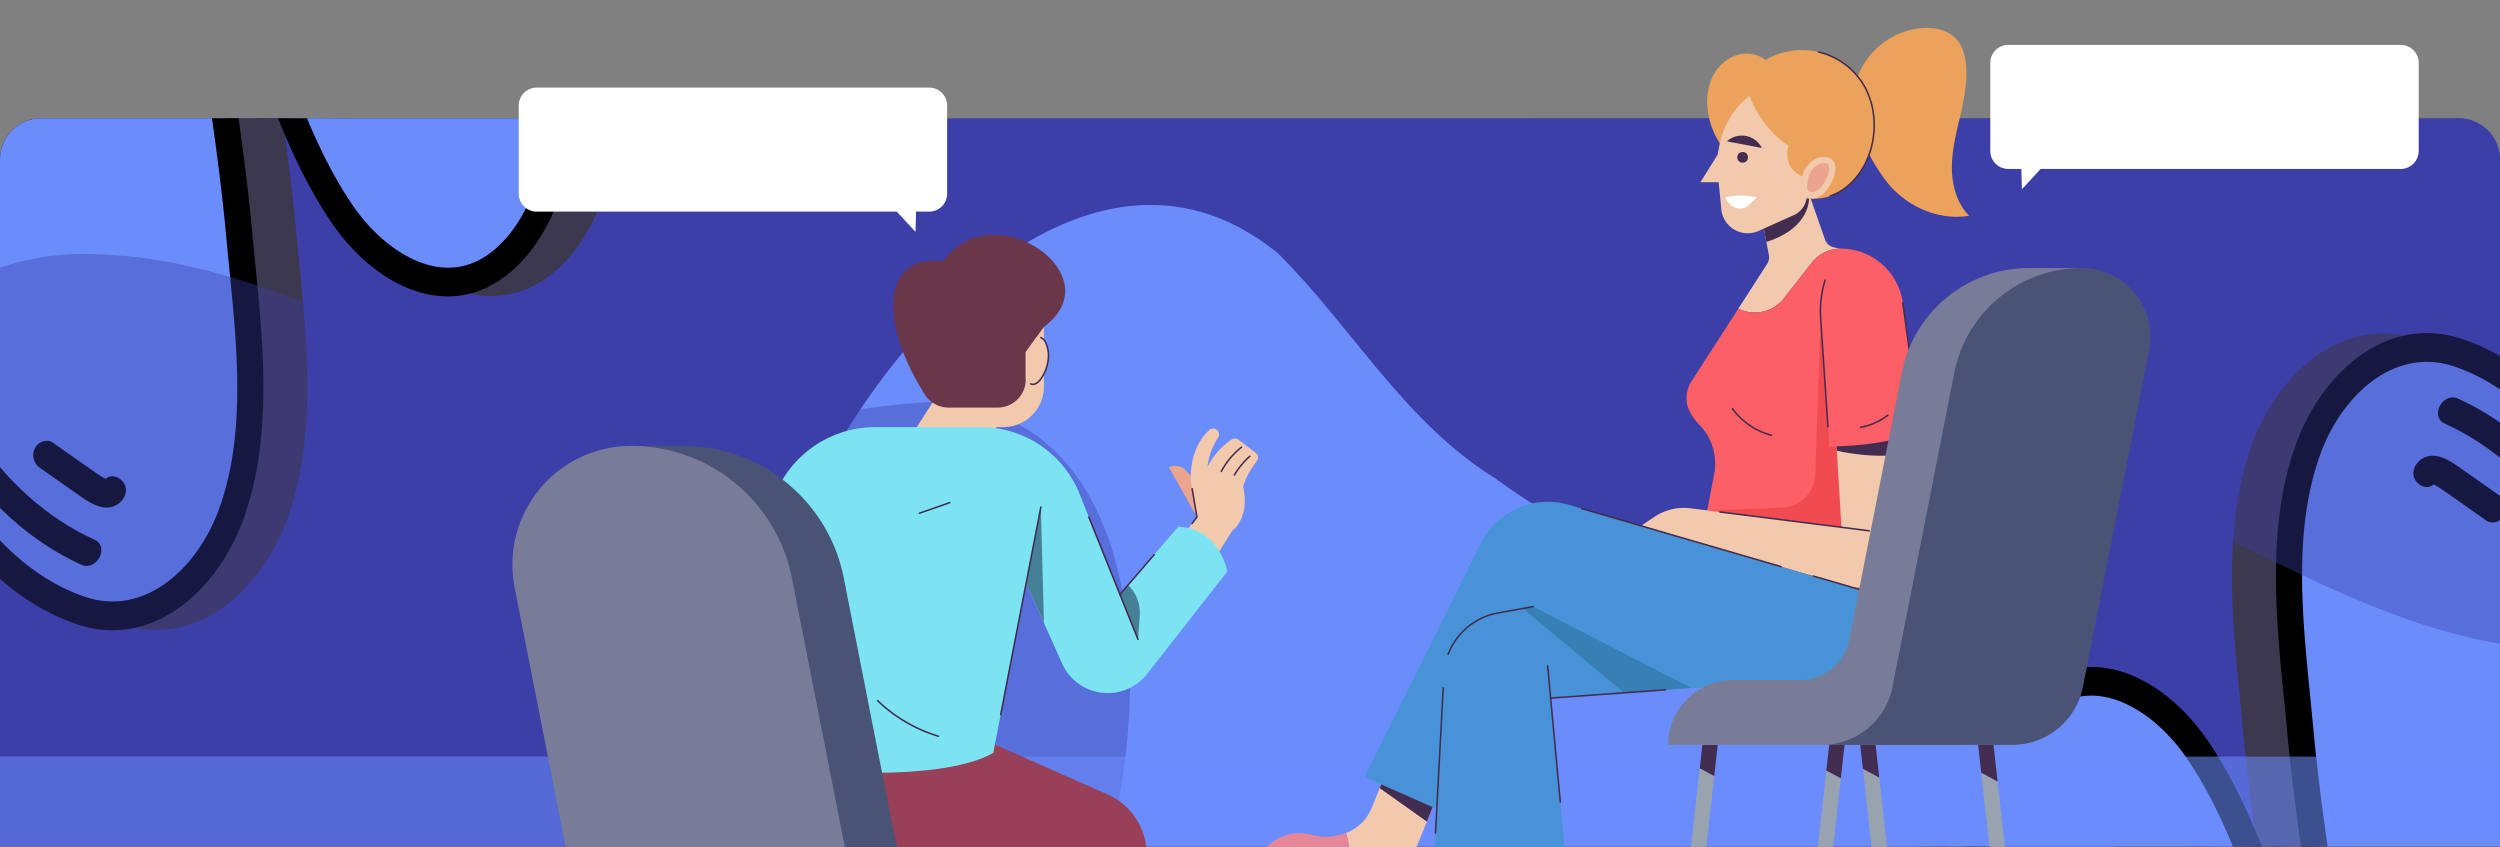 <svg xmlns="http://www.w3.org/2000/svg" xmlns:xlink="http://www.w3.org/1999/xlink" width="1030" height="349" viewBox="0 0 1030 349">
  <rect x="0" y="0" width="1030" height="349" fill="#808080" stroke="none"/>
  <defs>
    <clipPath id="clip-path">
      <path id="Rectángulo_45636" data-name="Rectángulo 45636" d="M17,0h996a17,17,0,0,1,17,17V300a0,0,0,0,1,0,0H0a0,0,0,0,1,0,0V17A17,17,0,0,1,17,0Z" transform="translate(285 2147.719)" fill="#3c3fa7"/>
    </clipPath>
    <clipPath id="clip-path-2">
      <rect id="Rectángulo_45697" data-name="Rectángulo 45697" width="1030" height="349" transform="translate(285 2005)" fill="#fff" stroke="#707070" stroke-width="1"/>
    </clipPath>
  </defs>
  <g id="Grupo_177624" data-name="Grupo 177624" transform="translate(-285 -2138)">
    <path id="Rectángulo_45312" data-name="Rectángulo 45312" d="M17,0h996a17,17,0,0,1,17,17V300a0,0,0,0,1,0,0H0a0,0,0,0,1,0,0V17A17,17,0,0,1,17,0Z" transform="translate(285 2186.719)" fill="#3c3fa7"/>
    <g id="Enmascarar_grupo_307" data-name="Enmascarar grupo 307" transform="translate(0 39)" clip-path="url(#clip-path)">
      <g id="Grupo_175487" data-name="Grupo 175487" transform="translate(44.874 2102.86) rotate(-45)">
        <g id="Grupo_162315" data-name="Grupo 162315" transform="translate(12.928 12.719)" style="mix-blend-mode: overlay;isolation: isolate">
          <path id="Trazado_143614" data-name="Trazado 143614" d="M381.065,193.9c-28.706,28.879-58.284,56.782-88.382,84.238,13.755-28.387,28.464-56.374,41.6-85.025,14.888-32.481,32.484-76.637,17.012-109.336-35.257-74.533-136.371,4.587-174.067,44.549-4.014,4.26-7.865,8.692-11.76,13.076,14.244-31.557,27.243-63.91,25.687-97.256-2.139-45.85-44.513-55-82.378-31.983C68.116,36.875,34.5,78.018,6.309,115.281c-23.948,31.649,26.4,58.553,50.15,27.35A456.4,456.4,0,0,1,98.777,94.517q-3.466,5.925-7,11.83C76.2,132.378,60.795,158.5,47.831,185.752c-24.822,52.17-61.317,124.491-35.386,177.071,13.07,26.5,46.444,27.776,72.159,15.625,34.567-16.334,59.516-50.127,83.4-78.849,24.926-29.989,47.117-61.644,70.344-92.813,9.7-13.024,19.41-26.228,30.4-38.3.252-.28.514-.538.765-.812l-.3.825c-6.606,18.035-14.838,35.425-23.169,52.864-15.5,32.446-35.147,66.745-41.852,101.6-5.927,30.82,5.128,64.582,42.636,60.71,35.261-3.639,64.939-38.229,89.447-61.534,29.678-28.227,58.872-56.965,88.071-85.675C454.828,206.49,411.218,163.573,381.065,193.9Z" transform="translate(5.763 5.624)" fill="#3c384f"/>
          <path id="Trazado_143615" data-name="Trazado 143615" d="M248.989,395.17c-13.8.609-25.3-3.645-33.416-12.405-11.277-12.178-15.469-32.638-11.219-54.73,5.541-28.8,19.447-56.772,32.891-83.812,3.22-6.477,6.409-12.89,9.436-19.23,2.87-6.013,5.889-12.33,8.9-18.859q-2.65,3.536-5.248,7.031l-1.719,2.311q-9.053,12.144-17.954,24.349c-16.73,22.806-34.03,46.393-52.6,68.73-2.712,3.262-5.439,6.591-8.2,9.956-21.312,26.021-45.465,55.511-77.4,70.6-28.469,13.438-64.886,11.633-79.416-17.842-26.115-52.947,7.829-124.059,32.617-175.98l2.813-5.9c7.293-15.338,15.373-30.352,23.9-45.318q-2.894,3.631-5.687,7.308C52,170.658,27.766,171.447,12.807,161.062c-12.371-8.589-18.78-25.289-5.2-43.24,30.1-39.778,63.563-80,104.264-104.738C134.461-.642,158.651-3.776,176.6,4.7c15.8,7.464,25.046,23.2,26.029,44.326,1.154,24.772-5.368,48.819-14.292,71.88,30.535-29.447,86.463-71.764,129.626-67.63,19.827,1.909,34.737,13.148,44.315,33.4,15.758,33.3.222,76.314-17.055,113.992-8.223,17.939-17.185,35.865-25.853,53.207l-3.068,6.134c24.5-22.756,46.453-43.916,66.639-64.219v.006c9.98-10.046,22.269-14.117,34.571-11.483a36.9,36.9,0,0,1,27.79,27.121c2.855,12.224-1.17,24.466-11.342,34.464l-3.321,3.261c-27.646,27.185-56.231,55.3-84.827,82.485-3.524,3.354-7.149,6.936-10.888,10.629-22.239,21.957-49.914,49.289-82.237,52.624C251.436,395.028,250.2,395.116,248.989,395.17Zm26.5-227.228a5.127,5.127,0,0,1,2.727.6,5.016,5.016,0,0,1,2.405,6.251l-.3.831c-6.924,18.912-15.67,37.226-23.386,53.384-3.058,6.4-6.278,12.873-9.523,19.4-13.082,26.319-26.613,53.531-31.849,80.753-3.553,18.483-.2,35.972,8.748,45.637,6.637,7.168,16.108,10.127,28.184,8.922,27.985-2.892,52.808-27.4,74.709-49.027,3.8-3.747,7.483-7.387,11.06-10.794,28.519-27.117,57.069-55.188,84.678-82.338l3.315-3.26c9-8.843,9.262-17.631,7.906-23.447a26.945,26.945,0,0,0-20.01-19.555c-5.832-1.255-14.617-.879-23.411,7.972v.006c-26.078,26.226-55.063,53.851-88.619,84.45a5.86,5.86,0,0,1-7.2.743,5.256,5.256,0,0,1-1.587-6.746c5.2-10.731,10.534-21.4,15.871-32.071,8.619-17.25,17.536-35.085,25.671-52.835,16.186-35.294,30.855-75.332,16.968-104.679-8.071-17.074-19.846-26.127-36-27.677-40.239-3.86-99.108,41.6-128.836,73.118-3.171,3.355-6.234,6.828-9.3,10.3l-2.32,2.628a5.967,5.967,0,0,1-7.347,1.439,5.216,5.216,0,0,1-1.988-6.8c13.562-30.059,26.679-62.126,25.166-94.623-.813-17.411-7.828-29.726-20.286-35.612-14.531-6.864-34.611-4.024-53.718,7.584C78.374,46.118,45.875,85.24,16.544,124c-9.265,12.249-4.335,22.337,3.374,27.688,10.44,7.241,27.25,7.407,37.854-6.531a465.334,465.334,0,0,1,42.911-48.795,5.877,5.877,0,0,1,7.475-.867,5.323,5.323,0,0,1,1.274,7.119q-3.484,5.951-7.035,11.882c-15.769,26.359-30.981,52.229-43.662,78.883l-2.82,5.916C32.132,249.113-.431,317.341,23.394,365.651c11.573,23.467,41.408,24.492,64.9,13.4,29.312-13.845,51.491-40.923,72.936-67.113,2.774-3.382,5.525-6.741,8.261-10.026,18.318-22.041,35.5-45.466,52.118-68.121q8.962-12.224,18.009-24.425l1.719-2.305c9.111-12.237,18.53-24.885,29.08-36.479l.532-.567A6.878,6.878,0,0,1,275.493,167.941Zm111.349,31.59.051,0Z" transform="translate(-0.008 -0.009)" fill="#3c384f"/>
          <path id="Trazado_143616" data-name="Trazado 143616" d="M27.611,3.054C4.748,45.532-9.286,94.767,7.166,138.613c2.429,6.485,13.589,3.108,11.125-3.471C2.851,93.974,15.7,48.236,37.2,8.282,40.752,1.7,31.174-3.567,27.611,3.054Z" transform="translate(24.531 216.659)" fill="#3c384f"/>
          <path id="Trazado_143617" data-name="Trazado 143617" d="M16.413,29.871c-.1-.007-.186-.031-.277-.044-.146-.3-.274-.621-.321-.708l-.027-.032c-.009-.044.006-.011-.008-.078-.623-2.476-1.034-4.99-1.478-7.518q-1.535-8.8-3.075-17.591C10.73,1.053,7.242-.731,4.392.291A6.305,6.305,0,0,0,.1,7.37q1.739,9.946,3.484,19.9c.965,5.519,2.581,12.746,9.315,13.563,2.909.353,6.316-1.035,7.188-4.232C20.832,33.86,19.537,30.249,16.413,29.871Z" transform="translate(47.734 307.531)" fill="#3c384f"/>
          <path id="Trazado_143618" data-name="Trazado 143618" d="M22.5.6C16.177-2.517,9.98,7.423,16.309,10.544,25.049,14.852,27.35,24.306,27.282,33.7c-.068,10.662-1.78,21.692-4.013,32.287A229.062,229.062,0,0,1,.781,127.14c-3.544,6.592,6.029,11.849,9.591,5.228A240.07,240.07,0,0,0,35.684,60.394C39.275,40.05,43.782,11.091,22.5.6Z" transform="translate(303.364 86.336)" fill="#3c384f"/>
        </g>
        <g id="Grupo_162318" data-name="Grupo 162318" transform="translate(0.008 0.009)">
          <g id="Grupo_162317" data-name="Grupo 162317" transform="translate(0)">
            <g id="Grupo_162316" data-name="Grupo 162316">
              <path id="Trazado_143619" data-name="Trazado 143619" d="M381.07,193.9c-28.706,28.879-58.284,56.782-88.387,84.233,13.754-28.382,28.47-56.374,41.6-85.02,14.888-32.481,32.479-76.636,17.012-109.335-35.257-74.533-136.37,4.581-174.067,44.549-4.02,4.255-7.865,8.687-11.76,13.076,14.238-31.556,27.237-63.909,25.687-97.256-2.139-45.85-44.513-55-82.378-31.988C68.116,36.877,34.508,78.019,6.309,115.282c-23.948,31.649,26.4,58.553,50.156,27.349A456.985,456.985,0,0,1,98.777,94.513q-3.466,5.925-6.994,11.835C76.205,132.379,60.8,158.5,47.836,185.748,23.008,237.923-13.481,310.239,12.45,362.825c13.07,26.5,46.439,27.777,72.159,15.625,34.567-16.334,59.516-50.127,83.4-78.848,24.926-29.989,47.111-61.644,70.338-92.813,9.71-13.025,19.416-26.229,30.4-38.3.251-.274.519-.532.77-.812l-.3.831c-6.606,18.035-14.844,35.425-23.169,52.864-15.5,32.441-35.147,66.74-41.852,101.6-5.933,30.82,5.128,64.582,42.636,60.71,35.255-3.639,64.934-38.228,89.441-61.534,29.684-28.227,58.878-56.971,88.077-85.681C454.827,206.492,411.218,163.575,381.07,193.9Z" transform="translate(5.758 5.623)" fill="#6b8dfc"/>
              <path id="Trazado_143620" data-name="Trazado 143620" d="M248.983,395.164c-13.8.609-25.3-3.639-33.41-12.4-11.277-12.178-15.469-32.637-11.219-54.736,5.535-28.8,19.441-56.766,32.891-83.812,3.214-6.476,6.4-12.884,9.435-19.224,2.869-6.013,5.889-12.33,8.9-18.859-1.767,2.352-3.516,4.7-5.248,7.031l-1.719,2.3c-6.035,8.1-12,16.229-17.96,24.35-16.725,22.811-34.025,46.4-52.595,68.73q-4.069,4.9-8.2,9.962c-21.312,26.015-45.465,55.505-77.4,70.6-28.475,13.438-64.886,11.628-79.416-17.848-26.115-52.942,7.829-124.053,32.611-175.98l2.819-5.9c7.293-15.338,15.373-30.352,23.9-45.318q-2.885,3.63-5.687,7.3c-14.678,19.293-38.917,20.082-53.875,9.7-12.371-8.589-18.78-25.289-5.2-43.24,30.1-39.778,63.563-80,104.258-104.743C134.461-.642,158.645-3.776,176.6,4.7c15.8,7.464,25.041,23.2,26.029,44.32,1.154,24.772-5.368,48.825-14.3,71.88,30.54-29.441,86.463-71.759,129.625-67.625,19.827,1.909,34.742,13.147,44.321,33.4,15.752,33.3.216,76.309-17.055,113.992-8.223,17.933-17.185,35.864-25.853,53.2L316.3,260c24.5-22.751,46.453-43.91,66.639-64.214h0c9.98-10.046,22.269-14.111,34.571-11.478a36.88,36.88,0,0,1,27.784,27.121c2.86,12.224-1.164,24.46-11.336,34.458l-3.321,3.266c-27.646,27.185-56.231,55.291-84.827,82.485-3.524,3.354-7.149,6.936-10.894,10.629-22.234,21.956-49.909,49.289-82.232,52.624C251.43,395.023,250.2,395.111,248.983,395.164Zm26.5-227.228a5.118,5.118,0,0,1,2.726.608,5.01,5.01,0,0,1,2.411,6.251l-.3.831c-6.923,18.906-15.67,37.226-23.386,53.383-3.057,6.4-6.277,12.868-9.523,19.4-13.087,26.319-26.618,53.532-31.855,80.748-3.553,18.483-.2,35.972,8.753,45.642,6.632,7.162,16.108,10.127,28.184,8.922,27.985-2.892,52.808-27.4,74.7-49.027,3.8-3.752,7.488-7.393,11.066-10.794,28.519-27.117,57.068-55.188,84.678-82.338l3.315-3.266c8.993-8.837,9.261-17.626,7.9-23.447a26.929,26.929,0,0,0-20.01-19.55c-5.827-1.255-14.611-.879-23.405,7.972h0c-26.078,26.226-55.063,53.851-88.619,84.456a5.861,5.861,0,0,1-7.2.743,5.25,5.25,0,0,1-1.587-6.746c5.2-10.731,10.534-21.4,15.866-32.076,8.624-17.245,17.536-35.079,25.677-52.829,16.181-35.294,30.855-75.332,16.968-104.685-8.076-17.068-19.852-26.121-36-27.677-40.239-3.854-99.113,41.6-128.842,73.118-3.166,3.36-6.229,6.833-9.3,10.3l-2.326,2.634a5.958,5.958,0,0,1-7.341,1.438,5.222,5.222,0,0,1-1.993-6.807c13.568-30.054,26.685-62.126,25.171-94.618C190.412,33.111,183.4,20.8,170.939,14.91c-14.536-6.858-34.611-4.018-53.718,7.59C78.368,46.113,45.875,85.24,16.544,124c-9.271,12.249-4.335,22.332,3.374,27.682,10.44,7.247,27.25,7.412,37.854-6.526a464.179,464.179,0,0,1,42.911-48.795,5.87,5.87,0,0,1,7.469-.867,5.312,5.312,0,0,1,1.274,7.113q-3.484,5.959-7.03,11.887c-15.774,26.359-30.981,52.228-43.668,78.883L55.91,199.3C32.132,249.113-.431,317.341,23.394,365.645c11.573,23.473,41.408,24.5,64.9,13.408,29.312-13.845,51.491-40.929,72.936-67.113q4.162-5.082,8.255-10.031c18.323-22.036,35.5-45.46,52.123-68.116q8.963-12.225,18.009-24.43l1.719-2.3c9.111-12.237,18.531-24.89,29.075-36.479l.537-.567A6.872,6.872,0,0,1,275.488,167.936Zm111.349,31.6.057,0Z" transform="translate(-0.008 -0.009)"/>
            </g>
            <path id="Trazado_143621" data-name="Trazado 143621" d="M27.614,3.055C4.746,45.533-9.283,94.762,7.163,138.615c2.435,6.479,13.595,3.108,11.13-3.471C2.848,93.97,15.7,48.237,37.206,8.283,40.75,1.692,31.177-3.566,27.614,3.055Z" transform="translate(24.528 216.658)"/>
            <path id="Trazado_143622" data-name="Trazado 143622" d="M16.413,29.871c-.1-.007-.186-.031-.277-.044-.146-.3-.279-.621-.327-.708l-.021-.033c-.009-.044.006-.017-.008-.084-.623-2.471-1.039-4.989-1.478-7.513Q12.76,12.695,11.228,3.9C10.73,1.053,7.242-.731,4.386.291A6.3,6.3,0,0,0,.1,7.369L3.576,27.262c.97,5.524,2.586,12.751,9.32,13.569,2.909.348,6.316-1.035,7.188-4.232C20.832,33.86,19.532,30.249,16.413,29.871Z" transform="translate(47.734 307.531)"/>
            <path id="Trazado_143623" data-name="Trazado 143623" d="M22.5.6c-6.318-3.115-12.521,6.825-6.186,9.946C25.05,14.852,27.346,24.306,27.284,33.69c-.068,10.662-1.78,21.7-4.013,32.293A229.064,229.064,0,0,1,.783,127.14c-3.55,6.592,6.029,11.849,9.591,5.228A240.32,240.32,0,0,0,35.686,60.394C39.277,40.044,43.784,11.085,22.5.6Z" transform="translate(303.362 86.336)"/>
          </g>
        </g>
      </g>
      <g id="Grupo_175488" data-name="Grupo 175488" transform="translate(1571.336 2492.029) rotate(135)">
        <g id="Grupo_162315-2" data-name="Grupo 162315" transform="translate(12.928 12.719)" style="mix-blend-mode: overlay;isolation: isolate">
          <path id="Trazado_143614-2" data-name="Trazado 143614" d="M381.065,193.9c-28.706,28.879-58.284,56.782-88.382,84.238,13.755-28.387,28.464-56.374,41.6-85.025,14.888-32.481,32.484-76.637,17.012-109.336-35.257-74.533-136.371,4.587-174.067,44.549-4.014,4.26-7.865,8.692-11.76,13.076,14.244-31.557,27.243-63.91,25.687-97.256-2.139-45.85-44.513-55-82.378-31.983C68.116,36.875,34.5,78.018,6.309,115.281c-23.948,31.649,26.4,58.553,50.15,27.35A456.4,456.4,0,0,1,98.777,94.517q-3.466,5.925-7,11.83C76.2,132.378,60.795,158.5,47.831,185.752c-24.822,52.17-61.317,124.491-35.386,177.071,13.07,26.5,46.444,27.776,72.159,15.625,34.567-16.334,59.516-50.127,83.4-78.849,24.926-29.989,47.117-61.644,70.344-92.813,9.7-13.024,19.41-26.228,30.4-38.3.252-.28.514-.538.765-.812l-.3.825c-6.606,18.035-14.838,35.425-23.169,52.864-15.5,32.446-35.147,66.745-41.852,101.6-5.927,30.82,5.128,64.582,42.636,60.71,35.261-3.639,64.939-38.229,89.447-61.534,29.678-28.227,58.872-56.965,88.071-85.675C454.828,206.49,411.218,163.573,381.065,193.9Z" transform="translate(5.763 5.624)" fill="#3c384f"/>
          <path id="Trazado_143615-2" data-name="Trazado 143615" d="M248.989,395.17c-13.8.609-25.3-3.645-33.416-12.405-11.277-12.178-15.469-32.638-11.219-54.73,5.541-28.8,19.447-56.772,32.891-83.812,3.22-6.477,6.409-12.89,9.436-19.23,2.87-6.013,5.889-12.33,8.9-18.859q-2.65,3.536-5.248,7.031l-1.719,2.311q-9.053,12.144-17.954,24.349c-16.73,22.806-34.03,46.393-52.6,68.73-2.712,3.262-5.439,6.591-8.2,9.956-21.312,26.021-45.465,55.511-77.4,70.6-28.469,13.438-64.886,11.633-79.416-17.842-26.115-52.947,7.829-124.059,32.617-175.98l2.813-5.9c7.293-15.338,15.373-30.352,23.9-45.318q-2.894,3.631-5.687,7.308C52,170.658,27.766,171.447,12.807,161.062c-12.371-8.589-18.78-25.289-5.2-43.24,30.1-39.778,63.563-80,104.264-104.738C134.461-.642,158.651-3.776,176.6,4.7c15.8,7.464,25.046,23.2,26.029,44.326,1.154,24.772-5.368,48.819-14.292,71.88,30.535-29.447,86.463-71.764,129.626-67.63,19.827,1.909,34.737,13.148,44.315,33.4,15.758,33.3.222,76.314-17.055,113.992-8.223,17.939-17.185,35.865-25.853,53.207l-3.068,6.134c24.5-22.756,46.453-43.916,66.639-64.219v.006c9.98-10.046,22.269-14.117,34.571-11.483a36.9,36.9,0,0,1,27.79,27.121c2.855,12.224-1.17,24.466-11.342,34.464l-3.321,3.261c-27.646,27.185-56.231,55.3-84.827,82.485-3.524,3.354-7.149,6.936-10.888,10.629-22.239,21.957-49.914,49.289-82.237,52.624C251.436,395.028,250.2,395.116,248.989,395.17Zm26.5-227.228a5.127,5.127,0,0,1,2.727.6,5.016,5.016,0,0,1,2.405,6.251l-.3.831c-6.924,18.912-15.67,37.226-23.386,53.384-3.058,6.4-6.278,12.873-9.523,19.4-13.082,26.319-26.613,53.531-31.849,80.753-3.553,18.483-.2,35.972,8.748,45.637,6.637,7.168,16.108,10.127,28.184,8.922,27.985-2.892,52.808-27.4,74.709-49.027,3.8-3.747,7.483-7.387,11.06-10.794,28.519-27.117,57.069-55.188,84.678-82.338l3.315-3.26c9-8.843,9.262-17.631,7.906-23.447a26.945,26.945,0,0,0-20.01-19.555c-5.832-1.255-14.617-.879-23.411,7.972v.006c-26.078,26.226-55.063,53.851-88.619,84.45a5.86,5.86,0,0,1-7.2.743,5.256,5.256,0,0,1-1.587-6.746c5.2-10.731,10.534-21.4,15.871-32.071,8.619-17.25,17.536-35.085,25.671-52.835,16.186-35.294,30.855-75.332,16.968-104.679-8.071-17.074-19.846-26.127-36-27.677-40.239-3.86-99.108,41.6-128.836,73.118-3.171,3.355-6.234,6.828-9.3,10.3l-2.32,2.628a5.967,5.967,0,0,1-7.347,1.439,5.216,5.216,0,0,1-1.988-6.8c13.562-30.059,26.679-62.126,25.166-94.623-.813-17.411-7.828-29.726-20.286-35.612-14.531-6.864-34.611-4.024-53.718,7.584C78.374,46.118,45.875,85.24,16.544,124c-9.265,12.249-4.335,22.337,3.374,27.688,10.44,7.241,27.25,7.407,37.854-6.531a465.334,465.334,0,0,1,42.911-48.795,5.877,5.877,0,0,1,7.475-.867,5.323,5.323,0,0,1,1.274,7.119q-3.484,5.951-7.035,11.882c-15.769,26.359-30.981,52.229-43.662,78.883l-2.82,5.916C32.132,249.113-.431,317.341,23.394,365.651c11.573,23.467,41.408,24.492,64.9,13.4,29.312-13.845,51.491-40.923,72.936-67.113,2.774-3.382,5.525-6.741,8.261-10.026,18.318-22.041,35.5-45.466,52.118-68.121q8.962-12.224,18.009-24.425l1.719-2.305c9.111-12.237,18.53-24.885,29.08-36.479l.532-.567A6.878,6.878,0,0,1,275.493,167.941Zm111.349,31.59.051,0Z" transform="translate(-0.008 -0.009)" fill="#3c384f"/>
          <path id="Trazado_143616-2" data-name="Trazado 143616" d="M27.611,3.054C4.748,45.532-9.286,94.767,7.166,138.613c2.429,6.485,13.589,3.108,11.125-3.471C2.851,93.974,15.7,48.236,37.2,8.282,40.752,1.7,31.174-3.567,27.611,3.054Z" transform="translate(24.531 216.659)" fill="#3c384f"/>
          <path id="Trazado_143617-2" data-name="Trazado 143617" d="M16.413,29.871c-.1-.007-.186-.031-.277-.044-.146-.3-.274-.621-.321-.708l-.027-.032c-.009-.044.006-.011-.008-.078-.623-2.476-1.034-4.99-1.478-7.518q-1.535-8.8-3.075-17.591C10.73,1.053,7.242-.731,4.392.291A6.305,6.305,0,0,0,.1,7.37q1.739,9.946,3.484,19.9c.965,5.519,2.581,12.746,9.315,13.563,2.909.353,6.316-1.035,7.188-4.232C20.832,33.86,19.537,30.249,16.413,29.871Z" transform="translate(47.734 307.531)" fill="#3c384f"/>
          <path id="Trazado_143618-2" data-name="Trazado 143618" d="M22.5.6C16.177-2.517,9.98,7.423,16.309,10.544,25.049,14.852,27.35,24.306,27.282,33.7c-.068,10.662-1.78,21.692-4.013,32.287A229.062,229.062,0,0,1,.781,127.14c-3.544,6.592,6.029,11.849,9.591,5.228A240.07,240.07,0,0,0,35.684,60.394C39.275,40.05,43.782,11.091,22.5.6Z" transform="translate(303.364 86.336)" fill="#3c384f"/>
        </g>
        <g id="Grupo_162318-2" data-name="Grupo 162318" transform="translate(0.008 0.009)">
          <g id="Grupo_162317-2" data-name="Grupo 162317" transform="translate(0)">
            <g id="Grupo_162316-2" data-name="Grupo 162316">
              <path id="Trazado_143619-2" data-name="Trazado 143619" d="M381.07,193.9c-28.706,28.879-58.284,56.782-88.387,84.233,13.754-28.382,28.47-56.374,41.6-85.02,14.888-32.481,32.479-76.636,17.012-109.335-35.257-74.533-136.37,4.581-174.067,44.549-4.02,4.255-7.865,8.687-11.76,13.076,14.238-31.556,27.237-63.909,25.687-97.256-2.139-45.85-44.513-55-82.378-31.988C68.116,36.877,34.508,78.019,6.309,115.282c-23.948,31.649,26.4,58.553,50.156,27.349A456.985,456.985,0,0,1,98.777,94.513q-3.466,5.925-6.994,11.835C76.205,132.379,60.8,158.5,47.836,185.748,23.008,237.923-13.481,310.239,12.45,362.825c13.07,26.5,46.439,27.777,72.159,15.625,34.567-16.334,59.516-50.127,83.4-78.848,24.926-29.989,47.111-61.644,70.338-92.813,9.71-13.025,19.416-26.229,30.4-38.3.251-.274.519-.532.77-.812l-.3.831c-6.606,18.035-14.844,35.425-23.169,52.864-15.5,32.441-35.147,66.74-41.852,101.6-5.933,30.82,5.128,64.582,42.636,60.71,35.255-3.639,64.934-38.228,89.441-61.534,29.684-28.227,58.878-56.971,88.077-85.681C454.827,206.492,411.218,163.575,381.07,193.9Z" transform="translate(5.758 5.623)" fill="#6b8dfc"/>
              <path id="Trazado_143620-2" data-name="Trazado 143620" d="M248.983,395.164c-13.8.609-25.3-3.639-33.41-12.4-11.277-12.178-15.469-32.637-11.219-54.736,5.535-28.8,19.441-56.766,32.891-83.812,3.214-6.476,6.4-12.884,9.435-19.224,2.869-6.013,5.889-12.33,8.9-18.859-1.767,2.352-3.516,4.7-5.248,7.031l-1.719,2.3c-6.035,8.1-12,16.229-17.96,24.35-16.725,22.811-34.025,46.4-52.595,68.73q-4.069,4.9-8.2,9.962c-21.312,26.015-45.465,55.505-77.4,70.6-28.475,13.438-64.886,11.628-79.416-17.848-26.115-52.942,7.829-124.053,32.611-175.98l2.819-5.9c7.293-15.338,15.373-30.352,23.9-45.318q-2.885,3.63-5.687,7.3c-14.678,19.293-38.917,20.082-53.875,9.7-12.371-8.589-18.78-25.289-5.2-43.24,30.1-39.778,63.563-80,104.258-104.743C134.461-.642,158.645-3.776,176.6,4.7c15.8,7.464,25.041,23.2,26.029,44.32,1.154,24.772-5.368,48.825-14.3,71.88,30.54-29.441,86.463-71.759,129.625-67.625,19.827,1.909,34.742,13.147,44.321,33.4,15.752,33.3.216,76.309-17.055,113.992-8.223,17.933-17.185,35.864-25.853,53.2L316.3,260c24.5-22.751,46.453-43.91,66.639-64.214h0c9.98-10.046,22.269-14.111,34.571-11.478a36.88,36.88,0,0,1,27.784,27.121c2.86,12.224-1.164,24.46-11.336,34.458l-3.321,3.266c-27.646,27.185-56.231,55.291-84.827,82.485-3.524,3.354-7.149,6.936-10.894,10.629-22.234,21.956-49.909,49.289-82.232,52.624C251.43,395.023,250.2,395.111,248.983,395.164Zm26.5-227.228a5.118,5.118,0,0,1,2.726.608,5.01,5.01,0,0,1,2.411,6.251l-.3.831c-6.923,18.906-15.67,37.226-23.386,53.383-3.057,6.4-6.277,12.868-9.523,19.4-13.087,26.319-26.618,53.532-31.855,80.748-3.553,18.483-.2,35.972,8.753,45.642,6.632,7.162,16.108,10.127,28.184,8.922,27.985-2.892,52.808-27.4,74.7-49.027,3.8-3.752,7.488-7.393,11.066-10.794,28.519-27.117,57.068-55.188,84.678-82.338l3.315-3.266c8.993-8.837,9.261-17.626,7.9-23.447a26.929,26.929,0,0,0-20.01-19.55c-5.827-1.255-14.611-.879-23.405,7.972h0c-26.078,26.226-55.063,53.851-88.619,84.456a5.861,5.861,0,0,1-7.2.743,5.25,5.25,0,0,1-1.587-6.746c5.2-10.731,10.534-21.4,15.866-32.076,8.624-17.245,17.536-35.079,25.677-52.829,16.181-35.294,30.855-75.332,16.968-104.685-8.076-17.068-19.852-26.121-36-27.677-40.239-3.854-99.113,41.6-128.842,73.118-3.166,3.36-6.229,6.833-9.3,10.3l-2.326,2.634a5.958,5.958,0,0,1-7.341,1.438,5.222,5.222,0,0,1-1.993-6.807c13.568-30.054,26.685-62.126,25.171-94.618C190.412,33.111,183.4,20.8,170.939,14.91c-14.536-6.858-34.611-4.018-53.718,7.59C78.368,46.113,45.875,85.24,16.544,124c-9.271,12.249-4.335,22.332,3.374,27.682,10.44,7.247,27.25,7.412,37.854-6.526a464.179,464.179,0,0,1,42.911-48.795,5.87,5.87,0,0,1,7.469-.867,5.312,5.312,0,0,1,1.274,7.113q-3.484,5.959-7.03,11.887c-15.774,26.359-30.981,52.228-43.668,78.883L55.91,199.3C32.132,249.113-.431,317.341,23.394,365.645c11.573,23.473,41.408,24.5,64.9,13.408,29.312-13.845,51.491-40.929,72.936-67.113q4.162-5.082,8.255-10.031c18.323-22.036,35.5-45.46,52.123-68.116q8.963-12.225,18.009-24.43l1.719-2.3c9.111-12.237,18.531-24.89,29.075-36.479l.537-.567A6.872,6.872,0,0,1,275.488,167.936Zm111.349,31.6.057,0Z" transform="translate(-0.008 -0.009)"/>
            </g>
            <path id="Trazado_143621-2" data-name="Trazado 143621" d="M27.614,3.055C4.746,45.533-9.283,94.762,7.163,138.615c2.435,6.479,13.595,3.108,11.13-3.471C2.848,93.97,15.7,48.237,37.206,8.283,40.75,1.692,31.177-3.566,27.614,3.055Z" transform="translate(24.528 216.658)"/>
            <path id="Trazado_143622-2" data-name="Trazado 143622" d="M16.413,29.871c-.1-.007-.186-.031-.277-.044-.146-.3-.279-.621-.327-.708l-.021-.033c-.009-.044.006-.017-.008-.084-.623-2.471-1.039-4.989-1.478-7.513Q12.76,12.695,11.228,3.9C10.73,1.053,7.242-.731,4.386.291A6.3,6.3,0,0,0,.1,7.369L3.576,27.262c.97,5.524,2.586,12.751,9.32,13.569,2.909.348,6.316-1.035,7.188-4.232C20.832,33.86,19.532,30.249,16.413,29.871Z" transform="translate(47.734 307.531)"/>
            <path id="Trazado_143623-2" data-name="Trazado 143623" d="M22.5.6c-6.318-3.115-12.521,6.825-6.186,9.946C25.05,14.852,27.346,24.306,27.284,33.69c-.068,10.662-1.78,21.7-4.013,32.293A229.064,229.064,0,0,1,.783,127.14c-3.55,6.592,6.029,11.849,9.591,5.228A240.32,240.32,0,0,0,35.686,60.394C39.277,40.044,43.784,11.085,22.5.6Z" transform="translate(303.362 86.336)"/>
          </g>
        </g>
      </g>
      <g id="Grupo_175486" data-name="Grupo 175486" transform="translate(212.667 13.258)">
        <path id="Trazado_185125" data-name="Trazado 185125" d="M611.508,159.8C606.855,80.8,551.624,5.37,476.823.692,390.908-6.529,312.048,45.164,226.468,45.711c-43.639,4.1-84.565-14.228-127.092-20.148C3.324,21.695-11.311,145.539,6.6,225.365,82.15,601.7,616.739,550.495,611.508,159.8Z" transform="matrix(0.799, 0.602, -0.602, 0.799, 535.028, 2110.019)" fill="#6b8dfc"/>
        <path id="Trazado_185126" data-name="Trazado 185126" d="M.035,154.006C4.373,77.87,55.859,5.175,125.587.667c80.088-6.959,153.6,42.859,233.376,43.386,40.68,3.956,78.83-13.712,118.473-19.417,89.538-3.728,103.18,115.624,86.481,192.555C493.494,579.873-4.841,530.528.035,154.006Z" transform="translate(1243.283 2373.271) rotate(-171)" fill="#3c3fa7" opacity="0.388" style="mix-blend-mode: multiply;isolation: isolate"/>
        <path id="Trazado_185127" data-name="Trazado 185127" d="M.035,154.006C4.373,77.87,55.859,5.175,125.587.667c80.088-6.959,153.6,42.859,233.376,43.386,40.68,3.956,78.83-13.712,118.473-19.417,89.538-3.728,103.18,115.624,86.481,192.555C493.494,579.873-4.841,530.528.035,154.006Z" transform="matrix(0.995, 0.105, -0.105, 0.995, -14.178, 2176.616)" fill="#3c3fa7" opacity="0.388" style="mix-blend-mode: multiply;isolation: isolate"/>
      </g>
    </g>
    <rect id="Rectángulo_45314" data-name="Rectángulo 45314" width="1030" height="37" transform="translate(285 2449.719)" fill="#6b8dfc" opacity="0.563"/>
    <g id="Enmascarar_grupo_317" data-name="Enmascarar grupo 317" transform="translate(0 133)" clip-path="url(#clip-path-2)">
      <g id="Grupo_175774" data-name="Grupo 175774" transform="translate(306.409 1963.333)">
        <g id="Grupo_175737" data-name="Grupo 175737" transform="translate(189.691 138.397)">
          <g id="Grupo_175731" data-name="Grupo 175731" transform="translate(106.031)">
            <g id="Grupo_175706" data-name="Grupo 175706" transform="translate(50.864)">
              <path id="Trazado_185930" data-name="Trazado 185930" d="M372,159.833v30.488a16.747,16.747,0,0,1-16.747,16.747h-2.824l-2.576,4.08H317l11.165-17.391Z" transform="translate(-309.893 -127.822)" fill="#f2c9ad"/>
              <path id="Trazado_185931" data-name="Trazado 185931" d="M373.662,172.846l-7.568,10.467v11.272A11.593,11.593,0,0,1,354.5,206.179H334.314a11.617,11.617,0,0,1-9.828-5.431c-20.824-33.106-15.439-58.154,7.63-54.793C351.923,117.291,402.486,151.429,373.662,172.846Z" transform="translate(-311.483 -134.984)" fill="#6a3649"/>
              <path id="Trazado_185932" data-name="Trazado 185932" d="M358.385,167.658l-4.51,6.238v10.95a3.128,3.128,0,0,0,3.615,2.253c1.3-.381,2.4-1.691,3.282-3.175a17.308,17.308,0,0,0,2.316-6.609,13.3,13.3,0,0,0-.947-7.222C361.156,168.059,360.049,167.658,358.385,167.658Z" transform="translate(-299.265 -125.567)" fill="#f2c9ad"/>
              <g id="Grupo_175705" data-name="Grupo 175705" transform="translate(56.27 42.025)">
                <path id="Trazado_185933" data-name="Trazado 185933" d="M356.478,187.524a3.077,3.077,0,0,1-1.109-.214.322.322,0,0,1,.233-.6,2.249,2.249,0,0,0,1.426.094c1.036-.3,2.077-1.324,3.1-3.032a17,17,0,0,0,2.272-6.484,13.018,13.018,0,0,0-.917-7.04,3.615,3.615,0,0,0-1.867-2.02.322.322,0,1,1,.231-.6,4.2,4.2,0,0,1,2.217,2.341,13.514,13.514,0,0,1,.975,7.4,17.659,17.659,0,0,1-2.359,6.732c-1.121,1.877-2.256,2.963-3.468,3.318A2.556,2.556,0,0,1,356.478,187.524Z" transform="translate(-355.163 -167.607)" fill="#422c4f"/>
              </g>
            </g>
            <g id="Grupo_175719" data-name="Grupo 175719" transform="translate(3.724 207.853)">
              <g id="Grupo_175711" data-name="Grupo 175711" transform="translate(23.803 30.488)">
                <g id="Grupo_175708" data-name="Grupo 175708" transform="translate(5.331 129.681)">
                  <g id="Grupo_175707" data-name="Grupo 175707" transform="translate(0 0.001)">
                    <path id="Trazado_185934" data-name="Trazado 185934" d="M332.564,431.628a29.162,29.162,0,0,1-4.921-8.6l-.858-2.359H300.026l-2.08,21.256h40.087A29.125,29.125,0,0,0,332.564,431.628Z" transform="translate(-297.379 -420.667)" fill="#454f6b"/>
                    <path id="Trazado_185935" data-name="Trazado 185935" d="M338.16,437.167H298.073l-.567,5.8h41.859l-.412-2.419A28.843,28.843,0,0,0,338.16,437.167Z" transform="translate(-297.506 -415.911)" fill="#fff"/>
                  </g>
                  <path id="Trazado_185936" data-name="Trazado 185936" d="M326.5,420.667H299.74l-.8,8.2Z" transform="translate(-297.093 -420.667)" fill="#422c4f"/>
                </g>
                <g id="Grupo_175710" data-name="Grupo 175710">
                  <g id="Grupo_175709" data-name="Grupo 175709">
                    <path id="Trazado_185937" data-name="Trazado 185937" d="M350.9,320,340.6,449.681H293.367l10.1-104.346Z" transform="translate(-293.367 -320)" fill="#984058"/>
                  </g>
                  <path id="Trazado_185938" data-name="Trazado 185938" d="M344.063,384.841l-44.846-13,2.566-26.5L349.216,320Z" transform="translate(-291.681 -320)" fill="#472948"/>
                </g>
              </g>
              <g id="Grupo_175715" data-name="Grupo 175715">
                <g id="Grupo_175713" data-name="Grupo 175713" transform="translate(106.42 160.169)">
                  <g id="Grupo_175712" data-name="Grupo 175712" transform="translate(0 0)">
                    <path id="Trazado_185939" data-name="Trazado 185939" d="M399.162,433.064h0a25.017,25.017,0,0,1-10.773-10.084l-1.322-2.312H363.019l-4.555,21.256H409.15A24.994,24.994,0,0,0,399.162,433.064Z" transform="translate(-357.222 -420.667)" fill="#454f6b"/>
                    <path id="Trazado_185940" data-name="Trazado 185940" d="M409.428,437.167H358.742l-1.242,5.8H412.25l-.075-.22A24.919,24.919,0,0,0,409.428,437.167Z" transform="translate(-357.5 -415.911)" fill="#fff"/>
                  </g>
                  <path id="Trazado_185941" data-name="Trazado 185941" d="M386.44,420.667H362.393l-1.756,8.2Z" transform="translate(-356.596 -420.667)" fill="#422c4f"/>
                </g>
                <g id="Grupo_175714" data-name="Grupo 175714">
                  <path id="Trazado_185942" data-name="Trazado 185942" d="M358.994,296.333,410.36,319.06a27.052,27.052,0,0,1,16.022,26.883L417.6,456.5h-47.23l10.1-104.346-30.3-3.388H274.89V296.333Z" transform="translate(-274.89 -296.333)" fill="#984058"/>
                  <path id="Trazado_185943" data-name="Trazado 185943" d="M357,339.667h33.048l-2.06,1.525a35.53,35.53,0,0,1-31.658,5.386h0Z" transform="translate(-251.418 -283.843)" fill="#472948"/>
                </g>
              </g>
              <g id="Grupo_175716" data-name="Grupo 175716" transform="translate(100.73 146.966)">
                <path id="Trazado_185944" data-name="Trazado 185944" d="M390.979,411.061H353.405a.322.322,0,1,1,0-.644h37.574a.322.322,0,1,1,0,.644Z" transform="translate(-353.083 -410.417)" fill="#422c4f"/>
              </g>
              <g id="Grupo_175717" data-name="Grupo 175717" transform="translate(29.379 146.966)">
                <path id="Trazado_185945" data-name="Trazado 185945" d="M335.592,411.061H298.018a.322.322,0,1,1,0-.644h37.574a.322.322,0,1,1,0,.644Z" transform="translate(-297.696 -410.417)" fill="#422c4f"/>
              </g>
              <g id="Grupo_175718" data-name="Grupo 175718" transform="translate(135.942 64.004)">
                <path id="Trazado_185946" data-name="Trazado 185946" d="M380.739,437.137h-.028a.323.323,0,0,1-.292-.349l7.943-90.474a.314.314,0,0,1,.348-.292.321.321,0,0,1,.294.348l-7.943,90.476A.322.322,0,0,1,380.739,437.137Z" transform="translate(-380.417 -346.017)" fill="#422c4f"/>
              </g>
            </g>
            <g id="Grupo_175730" data-name="Grupo 175730" transform="translate(0 79.246)">
              <g id="Grupo_175720" data-name="Grupo 175720" transform="translate(164.465 0.573)">
                <path id="Trazado_185947" data-name="Trazado 185947" d="M411.207,229.964l-11.54-20.5h0A6.152,6.152,0,0,1,406.882,211l3.519,4.039Z" transform="translate(-399.667 -193.501)" fill="#eba58e"/>
                <path id="Trazado_185948" data-name="Trazado 185948" d="M404.625,240.333l5.153-6.924L407.2,218.272c-.24-11.988,4.965-18.264,7.64-20.689a2.412,2.412,0,0,1,2.986-.223l.03.019a2.424,2.424,0,0,1,.612,3.366,27.191,27.191,0,0,0-4.344,12.051,29.51,29.51,0,0,1,9.964-11.349,2.388,2.388,0,0,1,2.768.1l7.165,5.429a2.389,2.389,0,0,1,.388,3.449,35.055,35.055,0,0,0-5.632,10.428c2.576,10.145-2.254,16.908-4.348,18.035l-8.373,13.365Z" transform="translate(-398.238 -196.944)" fill="#f2c9ad"/>
              </g>
              <g id="Grupo_175721" data-name="Grupo 175721">
                <path id="Trazado_185949" data-name="Trazado 185949" d="M272,231.282h0A44.585,44.585,0,0,1,315.493,196.5h43.489a43.8,43.8,0,0,1,40.641,27.467l16.658,41.452,24.047-27.912c17.176.859,20.181,18.465,20.181,18.465l-33.026,42.2a20.612,20.612,0,0,1-35.046-4.286l-14.8-33.084L364.108,330.69c-20.4,12.023-80.088,9.018-92.109,2.576Z" transform="translate(-271.999 -196.5)" fill="#7ce3f3"/>
                <path id="Trazado_185950" data-name="Trazado 185950" d="M354,253.429l6.066-31.34,1.266,47.728Z" transform="translate(-248.364 -189.125)" fill="#468097"/>
                <path id="Trazado_185951" data-name="Trazado 185951" d="M384,250.866l7.449,18.535.711-9.827a15.88,15.88,0,0,0-4.823-12.581h0Z" transform="translate(-239.718 -181.946)" fill="#468097"/>
              </g>
              <g id="Grupo_175722" data-name="Grupo 175722" transform="translate(185.723 7.956)">
                <path id="Trazado_185952" data-name="Trazado 185952" d="M416.491,213.306a.316.316,0,0,1-.151-.039.322.322,0,0,1-.134-.435,32.208,32.208,0,0,1,8.389-10.087.322.322,0,1,1,.4.5,31.551,31.551,0,0,0-8.219,9.885A.323.323,0,0,1,416.491,213.306Z" transform="translate(-416.169 -202.676)" fill="#422c4f"/>
              </g>
              <g id="Grupo_175723" data-name="Grupo 175723" transform="translate(191.111 11.684)">
                <path id="Trazado_185953" data-name="Trazado 185953" d="M420.674,213.915a.321.321,0,0,1-.276-.488,35.238,35.238,0,0,1,6.377-7.773.322.322,0,0,1,.435.475,34.6,34.6,0,0,0-6.262,7.631A.322.322,0,0,1,420.674,213.915Z" transform="translate(-420.352 -205.57)" fill="#422c4f"/>
              </g>
              <g id="Grupo_175724" data-name="Grupo 175724" transform="translate(173.698 25.048)">
                <path id="Trazado_185954" data-name="Trazado 185954" d="M407.156,230.922a.321.321,0,0,1-.258-.514l1.9-2.558-1.961-11.53a.32.32,0,0,1,.263-.371.313.313,0,0,1,.371.263l1.985,11.666a.318.318,0,0,1-.059.246l-1.985,2.669A.319.319,0,0,1,407.156,230.922Z" transform="translate(-406.834 -215.944)" fill="#422c4f"/>
              </g>
              <g id="Grupo_175725" data-name="Grupo 175725" transform="translate(94.836 32.642)">
                <path id="Trazado_185955" data-name="Trazado 185955" d="M345.939,307.959a.254.254,0,0,1-.062-.006.321.321,0,0,1-.255-.376L362.166,222.1a.322.322,0,1,1,.633.121L346.255,307.7A.323.323,0,0,1,345.939,307.959Z" transform="translate(-345.616 -221.839)" fill="#422c4f"/>
              </g>
              <g id="Grupo_175726" data-name="Grupo 175726" transform="translate(131.147 36.714)">
                <path id="Trazado_185956" data-name="Trazado 185956" d="M394.387,276.063a.325.325,0,0,1-.3-.2l-20.261-50.417a.322.322,0,1,1,.6-.24l20.262,50.418a.323.323,0,0,1-.3.442Z" transform="translate(-373.804 -225)" fill="#422c4f"/>
              </g>
              <g id="Grupo_175727" data-name="Grupo 175727" transform="translate(143.96 52.218)">
                <path id="Trazado_185957" data-name="Trazado 185957" d="M384.072,254.059a.322.322,0,0,1-.245-.532l14.114-16.381a.322.322,0,0,1,.487.42l-14.113,16.381A.317.317,0,0,1,384.072,254.059Z" transform="translate(-383.75 -237.035)" fill="#422c4f"/>
              </g>
              <g id="Grupo_175728" data-name="Grupo 175728" transform="translate(44.137 112.385)">
                <path id="Trazado_185958" data-name="Trazado 185958" d="M331.644,299.036a.277.277,0,0,1-.091-.014,62.355,62.355,0,0,1-25.194-14.73.322.322,0,1,1,.447-.462,61.723,61.723,0,0,0,24.931,14.576.322.322,0,0,1-.093.63Z" transform="translate(-306.261 -283.74)" fill="#422c4f"/>
              </g>
              <g id="Grupo_175729" data-name="Grupo 175729" transform="translate(61.381 30.788)">
                <path id="Trazado_185959" data-name="Trazado 185959" d="M319.969,225.38a.322.322,0,0,1-.106-.626l12.438-4.335a.321.321,0,0,1,.213.607l-12.439,4.336A.3.3,0,0,1,319.969,225.38Z" transform="translate(-319.647 -220.4)" fill="#422c4f"/>
              </g>
            </g>
          </g>
          <g id="Grupo_175736" data-name="Grupo 175736" transform="translate(0 86.975)">
            <path id="Trazado_185960" data-name="Trazado 185960" d="M382.224,393.135a23.189,23.189,0,0,0-22.9-19.929l-6.567-.018a10.3,10.3,0,0,1-10.084-8.317L321.443,256.94a67.464,67.464,0,0,0-66.194-54.44h-21.37l3.4,3.406a48.973,48.973,0,0,0-30.066,55l22.454,114.143a29.63,29.63,0,0,0,29.073,23.909H383.05Z" transform="translate(-184.909 -202.5)" fill="#495375"/>
            <path id="Trazado_185961" data-name="Trazado 185961" d="M213.083,375.045,190.628,260.9a48.953,48.953,0,0,1,48.033-58.4h0a67.462,67.462,0,0,1,66.193,54.44l23.234,118.1a29.628,29.628,0,0,0,29.071,23.909h-115A29.628,29.628,0,0,1,213.083,375.045Z" transform="translate(-189.691 -202.5)" fill="#797c99"/>
            <g id="Grupo_175732" data-name="Grupo 175732" transform="translate(40.011 196.454)">
              <path id="Trazado_185962" data-name="Trazado 185962" d="M237.129,355H230.8L229.1,370.186l6.74-3.641Z" transform="translate(-218.342 -355)" fill="#422c4f"/>
              <path id="Trazado_185963" data-name="Trazado 185963" d="M231.509,367.6l-10.759,96.46h6.334l11.165-100.1Z" transform="translate(-220.75 -352.417)" fill="#99a3b0"/>
            </g>
            <g id="Grupo_175733" data-name="Grupo 175733" transform="translate(95.084 196.454)">
              <path id="Trazado_185964" data-name="Trazado 185964" d="M274.448,366.293,263.5,464.44h6.334l11.353-101.788Z" transform="translate(-263.501 -352.795)" fill="#99a3b0"/>
              <path id="Trazado_185965" data-name="Trazado 185965" d="M279.839,355H273.5L272,368.5l6.74-3.641Z" transform="translate(-261.052 -355)" fill="#422c4f"/>
            </g>
            <g id="Grupo_175734" data-name="Grupo 175734" transform="translate(131.371 196.454)">
              <path id="Trazado_185966" data-name="Trazado 185966" d="M298,355h-6.334l1.545,13.854,5.974-3.228Z" transform="translate(-291.669 -355)" fill="#422c4f"/>
              <path id="Trazado_185967" data-name="Trazado 185967" d="M310.11,464.268l-11.268-101.02-5.974,3.227,10.908,97.792Z" transform="translate(-291.323 -352.623)" fill="#99a3b0"/>
            </g>
            <g id="Grupo_175735" data-name="Grupo 175735" transform="translate(186.444 196.454)">
              <path id="Trazado_185968" data-name="Trazado 185968" d="M340.755,355h-6.334l1.441,12.923,5.974-3.228Z" transform="translate(-334.421 -355)" fill="#422c4f"/>
              <path id="Trazado_185969" data-name="Trazado 185969" d="M352.885,464.477,341.514,362.526l-5.974,3.228,11.011,98.723Z" transform="translate(-334.098 -352.831)" fill="#99a3b0"/>
            </g>
          </g>
        </g>
        <g id="Grupo_175773" data-name="Grupo 175773" transform="translate(499.509 53.145)">
          <g id="Grupo_175766" data-name="Grupo 175766">
            <g id="Grupo_175739" data-name="Grupo 175739" transform="translate(173.924 68.331)">
              <path id="Trazado_185970" data-name="Trazado 185970" d="M600.534,219.293l11.432-14.643a15.184,15.184,0,0,1,11.966-5.838l-2.5-.442A5.151,5.151,0,0,1,617.461,195l-6.573-18.808-19.377,10.279,2.837,14.938a5.153,5.153,0,0,1-.73,3.753l-11.841,18.371.223.108A15.181,15.181,0,0,0,600.534,219.293Z" transform="translate(-560.425 -176.188)" fill="#f2c9ad"/>
              <path id="Trazado_185971" data-name="Trazado 185971" d="M643.094,336.118,628.709,193.75a15.184,15.184,0,0,0-11.966,5.838L605.31,214.233a15.181,15.181,0,0,1-18.534,4.343l-.223-.108L567.3,248.344a12.654,12.654,0,0,0-.575,12.972,23.385,23.385,0,0,0,3.871,5.1,22.731,22.731,0,0,1,5.979,20.306l-5.4,28.44Z" transform="translate(-565.202 -171.126)" fill="#fc5f65"/>
              <path id="Trazado_185972" data-name="Trazado 185972" d="M591.155,196.06c15.633-4.945,18.083-14.741,17.556-19.872l-19.377,10.279Z" transform="translate(-558.247 -176.188)" fill="#422c4f"/>
              <path id="Trazado_185973" data-name="Trazado 185973" d="M619.144,216.1l-2.257,64.253a14.169,14.169,0,0,1-13.64,13.664l-30.835,1.135-2.579,13.57,71.927,20.953L630.283,216.1Z" transform="translate(-563.867 -164.684)" fill="#f14b52"/>
              <g id="Grupo_175738" data-name="Grupo 175738" transform="translate(18.639 88.281)">
                <path id="Trazado_185974" data-name="Trazado 185974" d="M596.02,256.258a.327.327,0,0,1-.079-.01,29.188,29.188,0,0,1-16.21-11.019.322.322,0,0,1,.523-.377A28.532,28.532,0,0,0,596.1,255.624a.322.322,0,0,1-.08.634Z" transform="translate(-579.671 -244.717)" fill="#422c4f"/>
              </g>
            </g>
            <g id="Grupo_175744" data-name="Grupo 175744" transform="translate(179.676)">
              <path id="Trazado_185975" data-name="Trazado 185975" d="M619.416,145.992a31.315,31.315,0,0,1,28.014-22.816c4.769-.232,9.894.837,13.225,4.258,2.819,2.892,3.955,7.043,4.313,11.065.633,7.129-.844,14.263-2.461,21.235s-3.389,14-3.362,21.153,2.077,14.606,7.127,19.676c-13.153,2.193-26.977-4.35-34.837-15.121S616.086,158.9,619.416,145.992Z" transform="translate(-555.562 -123.145)" fill="#eba25d"/>
              <path id="Trazado_185976" data-name="Trazado 185976" d="M580.155,172.707A32.068,32.068,0,0,1,572,154.65a24.828,24.828,0,0,1,1.865-13.037,17.263,17.263,0,0,1,9.346-9.028,13.287,13.287,0,0,1,12.643,1.706,29.714,29.714,0,0,1,39.885,9.471c5.068,7.88,6.069,18.018,3.575,27.049-2.387,8.638-8.337,16.728-16.832,19.584-7.307,2.455-15.5.75-22.3-2.87S585.359,178.393,580.155,172.707Z" transform="translate(-569.044 -121.099)" fill="#eba25d"/>
              <g id="Grupo_175740" data-name="Grupo 175740" transform="translate(48.282 9.616)">
                <path id="Trazado_185977" data-name="Trazado 185977" d="M612.3,190.61a.321.321,0,0,1-.1-.626c7.667-2.578,14.038-10,16.626-19.363,2.576-9.327,1.255-19.341-3.535-26.79A29.27,29.27,0,0,0,607.4,131.246a.323.323,0,0,1,.146-.629,29.922,29.922,0,0,1,18.288,12.865c4.888,7.6,6.239,17.808,3.615,27.309-2.645,9.569-9.173,17.158-17.041,19.8A.314.314,0,0,1,612.3,190.61Z" transform="translate(-607.147 -130.61)" fill="#422c4f"/>
              </g>
              <g id="Grupo_175742" data-name="Grupo 175742" transform="translate(0 27.938)">
                <path id="Trazado_185978" data-name="Trazado 185978" d="M589.848,144.833h0a34.913,34.913,0,0,0-12.458,20.831l-.638,3.432-7.085,11.379h7.514l1.06,11.139a10.946,10.946,0,0,0,7.172,9.253h0a10.952,10.952,0,0,0,8.21-.309l14.522-6.527a9.018,9.018,0,0,0,5.322-8.225v-6.834c-2.53-1.092-5.91-2.95-7.049-5.458a11.342,11.342,0,0,1-.468-8.068C598.892,161.027,592.7,152.655,589.848,144.833Z" transform="translate(-569.667 -144.833)" fill="#f2c9ad"/>
                <g id="Grupo_175741" data-name="Grupo 175741" transform="translate(41.378 25.173)">
                  <path id="Trazado_185979" data-name="Trazado 185979" d="M607.665,165.344a7.364,7.364,0,0,1,4.308-.925,4.667,4.667,0,0,1,3.59,2.366,6.381,6.381,0,0,1,.224,4.25,17.374,17.374,0,0,1-3.07,6.668,9.913,9.913,0,0,1-4.09,3.392,5.4,5.4,0,0,1-5.132-.453c-2.457-1.816-1.7-5.483-1.163-8.019A10.724,10.724,0,0,1,607.665,165.344Z" transform="translate(-601.787 -164.374)" fill="#f2c9ad"/>
                  <path id="Trazado_185980" data-name="Trazado 185980" d="M605.8,178.379a2.3,2.3,0,0,1-1.351-.386c-1.136-.84-.557-3.594-.174-5.416a8.165,8.165,0,0,1,4.018-5.533,5.2,5.2,0,0,1,2.378-.67,2.959,2.959,0,0,1,.4.026,2.121,2.121,0,0,1,1.618.975,4.06,4.06,0,0,1,.005,2.526,14.824,14.824,0,0,1-2.613,5.677,7.373,7.373,0,0,1-2.989,2.548A3.521,3.521,0,0,1,605.8,178.379Z" transform="translate(-601.211 -163.798)" fill="#eba58e"/>
                </g>
              </g>
              <g id="Grupo_175743" data-name="Grupo 175743" transform="translate(10.893 44.381)">
                <path id="Trazado_185981" data-name="Trazado 185981" d="M585.989,157.758A9.178,9.178,0,0,1,592.5,162.7l-14.378-2.726A9.182,9.182,0,0,1,585.989,157.758Z" transform="translate(-578.123 -157.597)" fill="#422c4f"/>
              </g>
              <circle id="Elipse_4883" data-name="Elipse 4883" cx="2.198" cy="2.198" r="2.198" transform="translate(15.18 51.144)" fill="#422c4f"/>
              <path id="Trazado_185982" data-name="Trazado 185982" d="M590.549,177.508a29.617,29.617,0,0,0-12.9,0,6.8,6.8,0,0,0,2.868,3.659,5.763,5.763,0,0,0,4.18.872C586.9,181.641,588.981,179.1,590.549,177.508Z" transform="translate(-567.366 -107.682)" fill="#fff"/>
            </g>
            <g id="Grupo_175751" data-name="Grupo 175751" transform="translate(155.17 90.954)">
              <g id="Grupo_175745" data-name="Grupo 175745" transform="translate(0 72.749)">
                <path id="Trazado_185983" data-name="Trazado 185983" d="M550.644,291.687l84.433,24.6a21.9,21.9,0,0,0,27.989-22.294l-2.539-43.769-29.554,4.223,2.254,37.842-62.135-7.832a21.9,21.9,0,0,0-14.932,3.536l-5.516,3.7" transform="translate(-550.644 -250.222)" fill="#f2c9ad"/>
                <path id="Trazado_185984" data-name="Trazado 185984" d="M613,254.445l29.554-4.223.663,11.425c-12.72,3.1-29.84-.872-29.84-.872Z" transform="translate(-532.672 -250.222)" fill="#422c4f"/>
              </g>
              <path id="Trazado_185985" data-name="Trazado 185985" d="M616.364,193.75h0a25.852,25.852,0,0,1,25.611,22.334l7.239,52.705c-14.815,6.763-37.55,6.441-37.55,6.441l-3.53-52.687a44.185,44.185,0,0,1,7.617-27.9Z" transform="translate(-534.103 -193.75)" fill="#fc5f65"/>
              <g id="Grupo_175746" data-name="Grupo 175746" transform="translate(82.261)">
                <path id="Trazado_185986" data-name="Trazado 185986" d="M614.5,193.75" transform="translate(-614.5 -193.75)" fill="none" stroke="#422c4f" stroke-linecap="round" stroke-linejoin="round" stroke-width="0.5"/>
              </g>
              <g id="Grupo_175747" data-name="Grupo 175747" transform="translate(73.609 12.665)">
                <path id="Trazado_185987" data-name="Trazado 185987" d="M611.2,264.674a.321.321,0,0,1-.321-.3l-2.991-44.641a44.353,44.353,0,0,1,1.825-15.921.327.327,0,0,1,.4-.215.322.322,0,0,1,.215.4,43.75,43.75,0,0,0-1.8,15.691l2.991,44.642a.322.322,0,0,1-.3.343Z" transform="translate(-607.784 -203.582)" fill="#422c4f"/>
              </g>
              <g id="Grupo_175748" data-name="Grupo 175748" transform="translate(107.549 22.013)">
                <path id="Trazado_185988" data-name="Trazado 185988" d="M640.252,253.7a.323.323,0,0,1-.32-.278l-5.8-42.214a.322.322,0,0,1,.276-.363.316.316,0,0,1,.363.274l5.8,42.215a.324.324,0,0,1-.276.363Z" transform="translate(-634.131 -210.838)" fill="#422c4f"/>
              </g>
              <g id="Grupo_175749" data-name="Grupo 175749" transform="translate(32.225 108.184)">
                <path id="Trazado_185989" data-name="Trazado 185989" d="M637.441,286.12l-.04,0-61.46-7.746a.324.324,0,0,1-.279-.361.315.315,0,0,1,.359-.28l61.46,7.747a.322.322,0,0,1-.04.642Z" transform="translate(-575.659 -277.729)" fill="#422c4f"/>
              </g>
              <g id="Grupo_175750" data-name="Grupo 175750" transform="translate(90.154 68.265)">
                <path id="Trazado_185990" data-name="Trazado 185990" d="M620.949,252.4a.322.322,0,0,1-.055-.639,24.9,24.9,0,0,0,11.117-4.953.322.322,0,0,1,.4.506A25.543,25.543,0,0,1,621,252.4.278.278,0,0,1,620.949,252.4Z" transform="translate(-620.627 -246.742)" fill="#422c4f"/>
              </g>
            </g>
            <g id="Grupo_175756" data-name="Grupo 175756" transform="translate(0 195.257)">
              <g id="Grupo_175753" data-name="Grupo 175753" transform="translate(0 115.583)">
                <g id="Grupo_175752" data-name="Grupo 175752" transform="translate(0 0)">
                  <path id="Trazado_185991" data-name="Trazado 185991" d="M481.932,404.4l2.777-11.718,7.928-19.511-21.482-8.728-4.317,10.624a18.264,18.264,0,0,1-10.521,10.217,23.957,23.957,0,0,1,1.122,9.166Z" transform="translate(-422.661 -364.439)" fill="#f2c9ad"/>
                  <path id="Trazado_185992" data-name="Trazado 185992" d="M464.969,389.783a23.957,23.957,0,0,0-1.122-9.166,18.381,18.381,0,0,1-2.454.747l-2.017.446a18.269,18.269,0,0,1-7.805.025l-3.257-.7a18.279,18.279,0,0,0-18.123,6.45l56.691,23.032,2.58-10.882Z" transform="translate(-430.191 -359.776)" fill="#e68799"/>
                </g>
                <path id="Trazado_185993" data-name="Trazado 185993" d="M468.052,364.439l21.483,8.728-3.031,7.459-19.422-13.8Z" transform="translate(-419.558 -364.439)" fill="#422c4f"/>
              </g>
              <path id="Trazado_185994" data-name="Trazado 185994" d="M462.205,381.6,504.13,297.25l33.268,17.1-26.29,88.86Z" transform="translate(-420.964 -268.221)" fill="#4893d8"/>
              <path id="Trazado_185995" data-name="Trazado 185995" d="M663.4,312.782,536.982,275.954a30.918,30.918,0,0,0-36.333,15.922l-5.9,11.868L587.5,351.409h40.852a34.782,34.782,0,0,0,34.729-32.872Z" transform="translate(-411.584 -274.716)" fill="#4893d8"/>
              <g id="Grupo_175754" data-name="Grupo 175754" transform="translate(130.416 2.472)">
                <path id="Trazado_185996" data-name="Trazado 185996" d="M613.883,301.205a.32.32,0,0,1-.091-.013L531.66,277.266a.322.322,0,1,1,.182-.618l82.132,23.926a.322.322,0,0,1-.09.631Z" transform="translate(-531.428 -276.635)" fill="#422c4f"/>
              </g>
              <g id="Grupo_175755" data-name="Grupo 175755" transform="translate(225.849 30.272)">
                <path id="Trazado_185997" data-name="Trazado 185997" d="M631.477,306.332a.313.313,0,0,1-.09-.013l-25.646-7.472a.322.322,0,1,1,.182-.618l25.645,7.47a.323.323,0,0,1-.09.633Z" transform="translate(-605.509 -298.216)" fill="#422c4f"/>
              </g>
            </g>
            <g id="Grupo_175765" data-name="Grupo 175765" transform="translate(47.096 238.119)">
              <g id="Grupo_175757" data-name="Grupo 175757" transform="translate(21.578 0.323)">
                <path id="Trazado_185998" data-name="Trazado 185998" d="M525.54,308.239,511,310.876a27.054,27.054,0,0,0-22.188,25.186L483.5,436.109h57.648l-8.373-90.176,57.97-4.187Z" transform="translate(-483.5 -308.239)" fill="#4893d8"/>
                <path id="Trazado_185999" data-name="Trazado 185999" d="M512.834,309.009s41.727,34.741,41.681,34.743l27.775-2.006-65.2-33.508Z" transform="translate(-475.045 -308.239)" fill="#377fb5"/>
              </g>
              <g id="Grupo_175762" data-name="Grupo 175762" transform="translate(23.092)">
                <g id="Grupo_175758" data-name="Grupo 175758" transform="translate(5.176)">
                  <path id="Trazado_186000" data-name="Trazado 186000" d="M489.015,328.326a.3.3,0,0,1-.115-.021.322.322,0,0,1-.186-.415,27.519,27.519,0,0,1,20.726-17.26l14.544-2.637a.319.319,0,0,1,.375.259.323.323,0,0,1-.259.375l-14.544,2.637a26.875,26.875,0,0,0-20.241,16.854A.321.321,0,0,1,489.015,328.326Z" transform="translate(-488.694 -307.988)" fill="#422c4f"/>
                </g>
                <g id="Grupo_175759" data-name="Grupo 175759" transform="translate(47.438 34.273)">
                  <path id="Trazado_186001" data-name="Trazado 186001" d="M521.822,338.66a.322.322,0,0,1-.023-.643l47.329-3.418a.308.308,0,0,1,.343.3.321.321,0,0,1-.3.344l-47.328,3.418Z" transform="translate(-521.5 -334.593)" fill="#422c4f"/>
                </g>
                <g id="Grupo_175760" data-name="Grupo 175760" transform="translate(0 33.509)">
                  <path id="Trazado_186002" data-name="Trazado 186002" d="M485,394.375h-.018a.323.323,0,0,1-.3-.34l3.169-59.731a.323.323,0,0,1,.322-.3h.017a.324.324,0,0,1,.305.34l-3.169,59.731A.323.323,0,0,1,485,394.375Z" transform="translate(-484.676 -334)" fill="#422c4f"/>
                </g>
                <g id="Grupo_175761" data-name="Grupo 175761" transform="translate(46.21 24.468)">
                  <path id="Trazado_186003" data-name="Trazado 186003" d="M526.071,383.651a.323.323,0,0,1-.321-.292l-5.2-56.021a.323.323,0,0,1,.29-.352.315.315,0,0,1,.352.291l5.2,56.021a.323.323,0,0,1-.291.352Z" transform="translate(-520.547 -326.982)" fill="#422c4f"/>
                </g>
              </g>
              <g id="Grupo_175764" data-name="Grupo 175764" transform="translate(0 128.193)">
                <g id="Grupo_175763" data-name="Grupo 175763">
                  <path id="Trazado_186004" data-name="Trazado 186004" d="M519.845,440.462l-1.837-11.9V407.5H494.82v11.468a18.261,18.261,0,0,1-5.9,13.426,23.941,23.941,0,0,1,4.489,8.068Z" transform="translate(-460.36 -407.5)" fill="#f2c9ad"/>
                  <path id="Trazado_186005" data-name="Trazado 186005" d="M499.8,434.892a23.941,23.941,0,0,0-4.489-8.068,18.228,18.228,0,0,1-1.993,1.615l-1.7,1.172a18.261,18.261,0,0,1-7.223,2.96l-3.281.576a18.273,18.273,0,0,0-14.361,12.8h61.191l-1.706-11.053Z" transform="translate(-466.75 -401.93)" fill="#e68799"/>
                </g>
                <path id="Trazado_186006" data-name="Trazado 186006" d="M493.5,407.5h23.188v8.051L493.5,410.076Z" transform="translate(-459.04 -407.5)" fill="#422c4f"/>
              </g>
            </g>
          </g>
          <g id="Grupo_175772" data-name="Grupo 175772" transform="translate(166.351 98.952)">
            <g id="Grupo_175767" data-name="Grupo 175767" transform="translate(127.713 196.455)">
              <path id="Trazado_186007" data-name="Trazado 186007" d="M658.462,352.458H664.8l1.694,15.186L659.749,364Z" transform="translate(-658.462 -352.458)" fill="#422c4f"/>
              <path id="Trazado_186008" data-name="Trazado 186008" d="M666.2,365.061l10.759,96.46h-6.334l-11.165-100.1Z" transform="translate(-658.174 -349.876)" fill="#99a3b0"/>
            </g>
            <g id="Grupo_175768" data-name="Grupo 175768" transform="translate(79.151 196.455)">
              <path id="Trazado_186009" data-name="Trazado 186009" d="M628.359,363.752,639.306,461.9h-6.334L621.619,360.111Z" transform="translate(-620.519 -350.253)" fill="#99a3b0"/>
              <path id="Trazado_186010" data-name="Trazado 186010" d="M620.765,352.458H627.1l1.506,13.5-6.74-3.641Z" transform="translate(-620.765 -352.458)" fill="#422c4f"/>
            </g>
            <g id="Grupo_175769" data-name="Grupo 175769" transform="translate(53.901 196.455)">
              <path id="Trazado_186011" data-name="Trazado 186011" d="M611.1,352.458h6.334l-1.545,13.854-5.974-3.227Z" transform="translate(-598.643 -352.458)" fill="#422c4f"/>
              <path id="Trazado_186012" data-name="Trazado 186012" d="M601.164,461.727l11.268-101.02,5.974,3.227L607.5,461.727Z" transform="translate(-601.164 -350.081)" fill="#99a3b0"/>
            </g>
            <g id="Grupo_175770" data-name="Grupo 175770" transform="translate(1.646 196.455)">
              <path id="Trazado_186013" data-name="Trazado 186013" d="M570.51,352.458h6.334L575.4,365.381l-5.974-3.228Z" transform="translate(-558.057 -352.458)" fill="#422c4f"/>
              <path id="Trazado_186014" data-name="Trazado 186014" d="M560.6,461.935l11.372-101.951,5.974,3.228-11.011,98.723Z" transform="translate(-560.601 -350.289)" fill="#99a3b0"/>
            </g>
            <g id="Grupo_175771" data-name="Grupo 175771">
              <path id="Trazado_186015" data-name="Trazado 186015" d="M729.7,210.01V199.958H708.063a53.489,53.489,0,0,0-52.482,43.163L633.956,353.049a20.613,20.613,0,0,1-20.224,16.634H586.054a26.73,26.73,0,0,0-26.731,26.731H679.508A29.629,29.629,0,0,0,708.579,372.5L735.871,233.77A28.2,28.2,0,0,0,729.7,210.01Z" transform="translate(-559.323 -199.958)" fill="#797c99"/>
              <path id="Trazado_186016" data-name="Trazado 186016" d="M716.274,372.5,743.566,233.77a28.342,28.342,0,0,0-27.808-33.812h0a53.489,53.489,0,0,0-52.482,43.163L637.824,372.5a29.631,29.631,0,0,1-29.073,23.911H687.2A29.629,29.629,0,0,0,716.274,372.5Z" transform="translate(-545.377 -199.958)" fill="#495375"/>
            </g>
          </g>
        </g>
      </g>
    </g>
    <path id="Trazado_185128" data-name="Trazado 185128" d="M246.99,57.991H395.337l7.722,8.351.222-8.351h5.407a7.4,7.4,0,0,0,7.4-7.4V14.29a7.4,7.4,0,0,0-7.4-7.4H246.99a7.4,7.4,0,0,0-7.4,7.4v36.3a7.4,7.4,0,0,0,7.4,7.4" transform="translate(259.13 2167.202)" fill="#fff"/>
    <g id="Grupo_175490" data-name="Grupo 175490" transform="translate(587.813 2142.719)">
      <path id="Trazado_184979" data-name="Trazado 184979" d="M689.806,139.524H541.459l-7.722,8.351-.222-8.351h-5.407a7.4,7.4,0,0,1-7.4-7.4v-36.3a7.4,7.4,0,0,1,7.4-7.4h161.7a7.4,7.4,0,0,1,7.4,7.4v36.3a7.4,7.4,0,0,1-7.4,7.4" transform="translate(-3.519 -74.64)" fill="#fff"/>
    </g>
  </g>
</svg>
